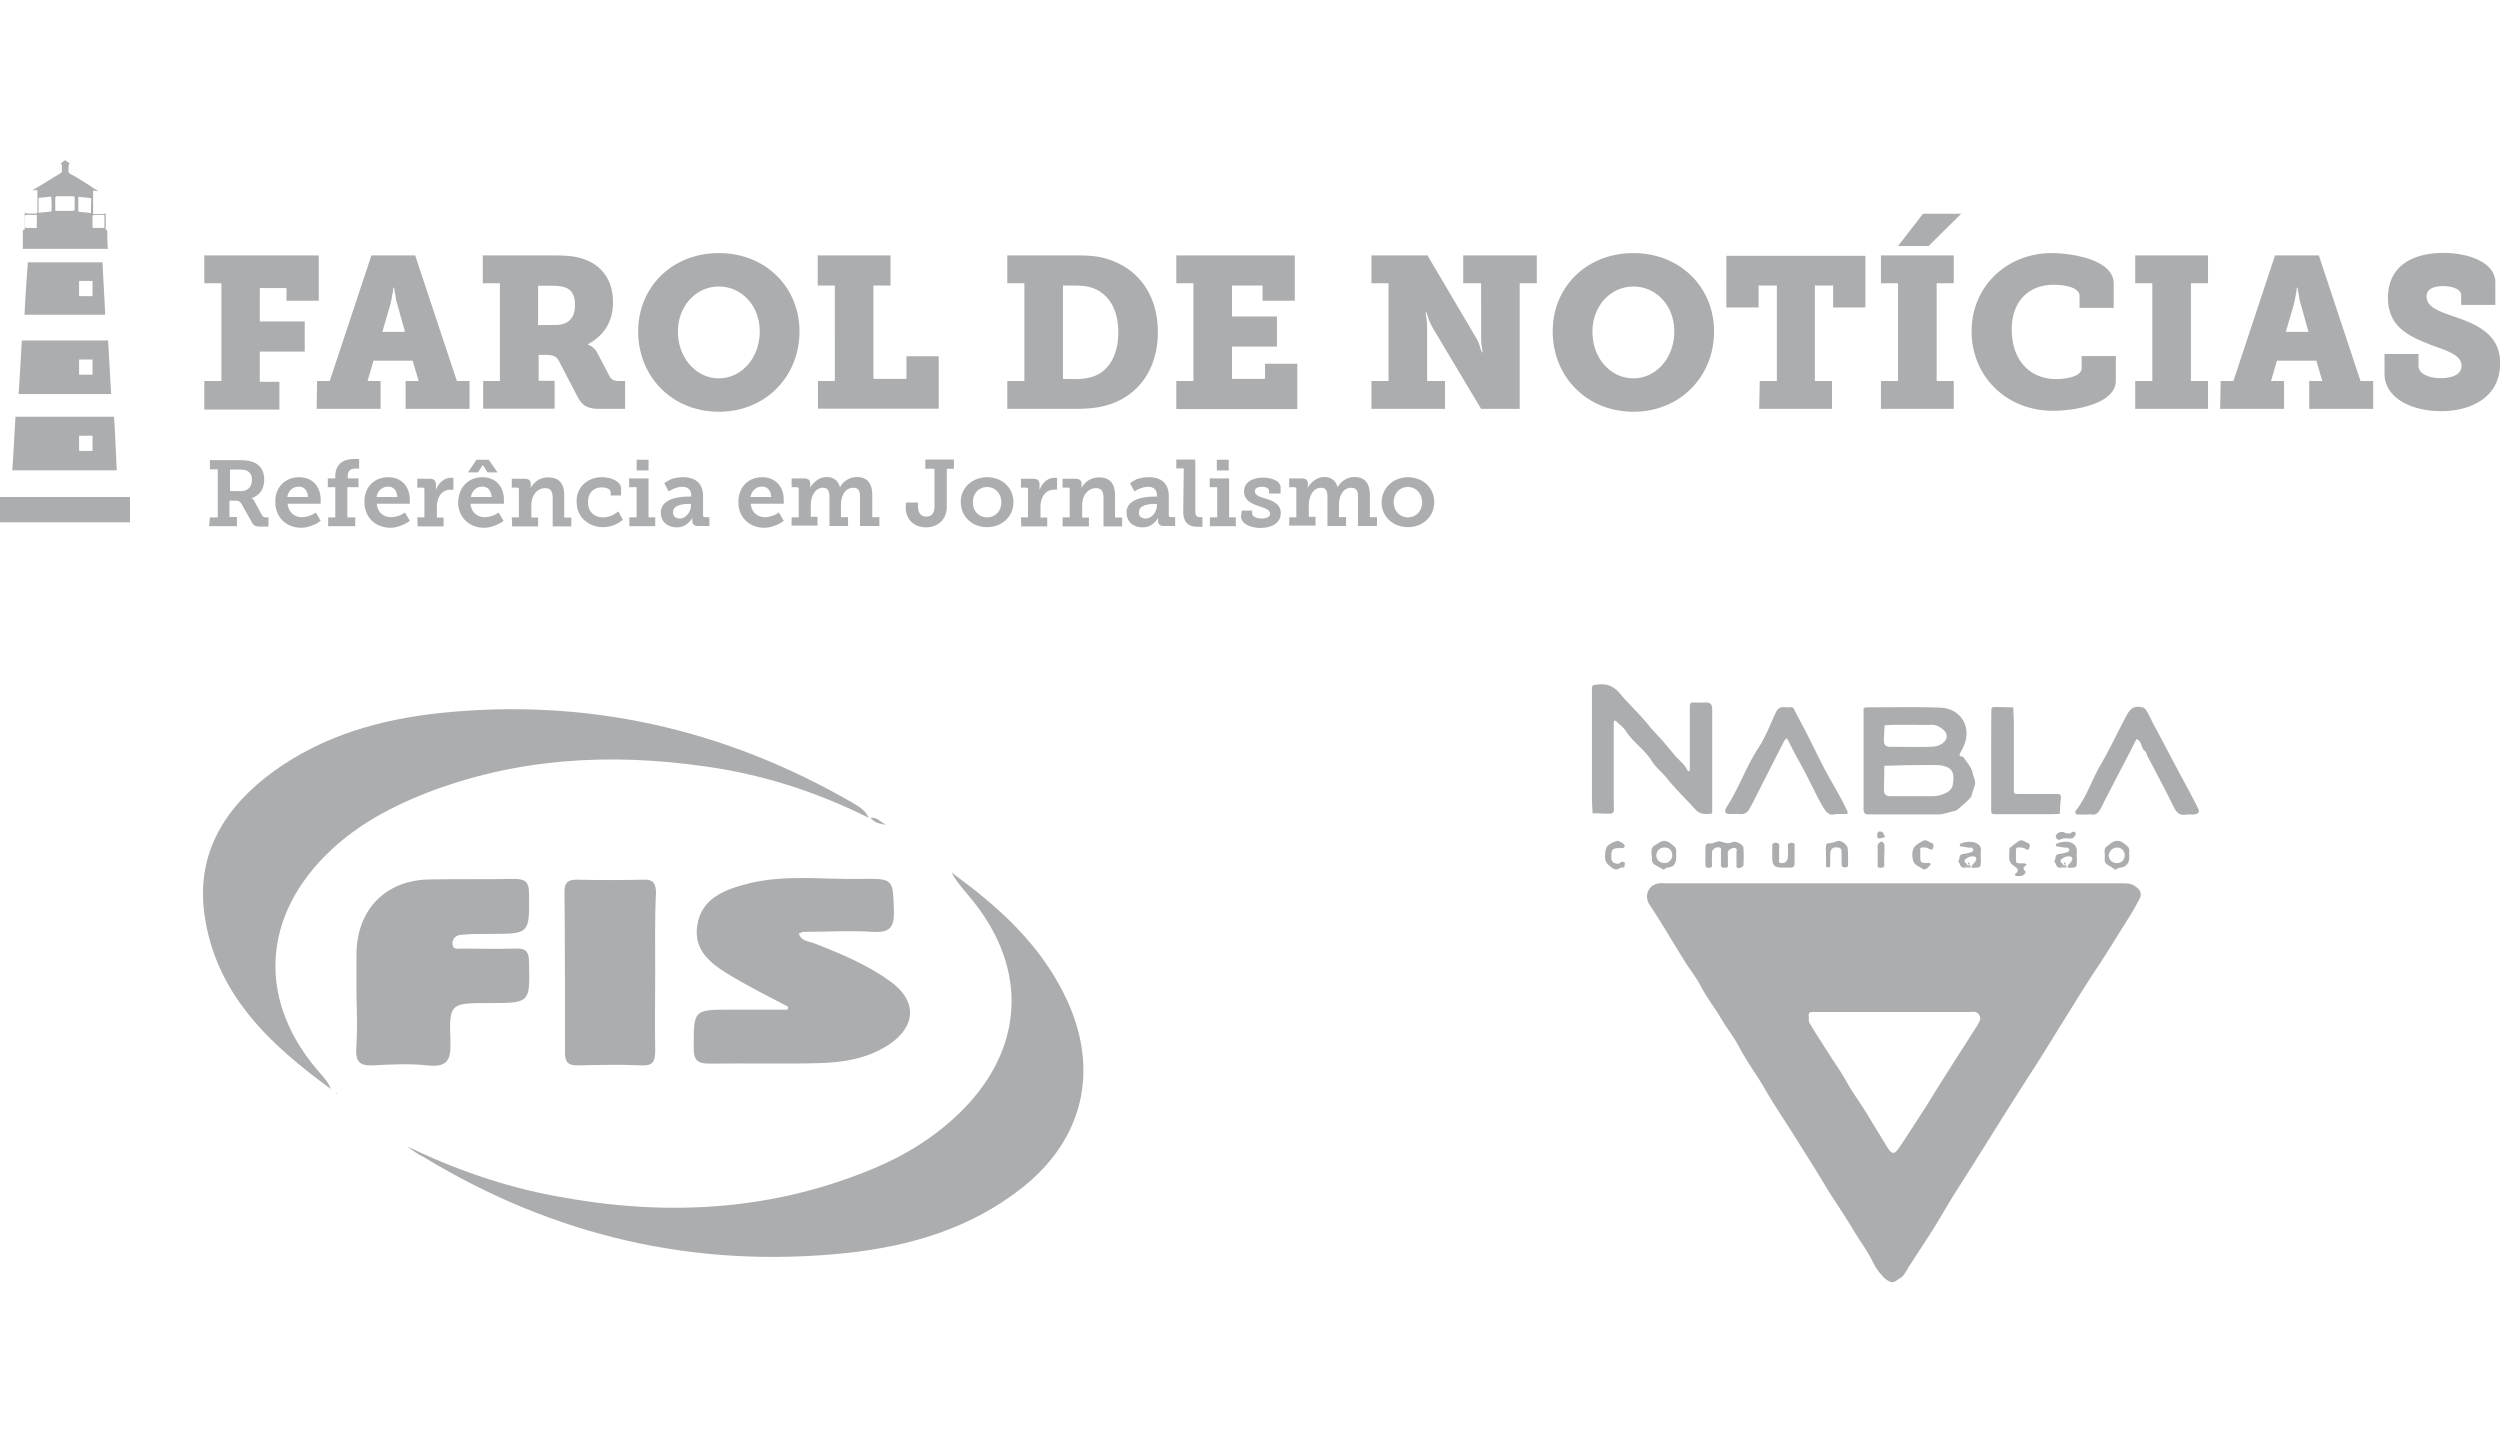 <svg xmlns="http://www.w3.org/2000/svg" viewBox="0 0 520 300"><path d="M42.495 79.25h3.556V58.917h-3.556v-5.793h23.81v9.428h-6.712v-2.636H54.04v6.95h9.348v6.272H54.04v6.272h4.075v5.792h-15.62V79.25zm23.45 0h2.636l8.669-26.126h9.108l8.668 26.126h2.637v5.793H84.36V79.25h2.717l-1.239-4.234H77.69l-1.238 4.234h2.716v5.793H65.865l.08-5.793zM84.24 69.024l-1.638-5.873c-.32-.998-.32-1.837-.48-2.397l-.16-.918h-.16c0 .32-.08.679-.08.918-.159.56-.239 1.399-.479 2.397l-1.717 5.873h4.714zm16.18 10.226h3.555V58.917h-3.556v-5.793H114.8c2.477 0 4.554.08 6.352.68 3.875 1.238 6.352 4.314 6.352 9.028 0 4.234-1.998 7.03-5.193 8.748v.08c.24.16.479.24.759.4.4.32.918.759 1.238 1.478l2.477 4.713c.4.76.998 1 2.077 1h1.158v5.792h-5.273c-2.556 0-3.635-.68-4.554-2.397l-3.875-7.43c-.479-1-1.158-1.399-2.716-1.399h-1.558v5.393h3.316v5.793H100.5V79.25h-.08zm15.14-11.665c2.476 0 4.034-1.238 4.034-4.114 0-1.478-.32-2.876-1.718-3.555-.759-.32-1.717-.48-3.076-.48h-2.876v8.19l3.635-.04zm33.955-14.94c9.747 0 16.778 7.11 16.778 16.299 0 9.347-7.03 16.698-16.778 16.698-9.747 0-16.778-7.35-16.778-16.698 0-9.188 7.03-16.299 16.778-16.299zm0 26.046c4.714 0 8.509-4.235 8.509-9.747 0-5.393-3.795-9.348-8.51-9.348-4.713 0-8.508 4.035-8.508 9.348 0 5.592 3.875 9.747 8.509 9.747zm20.573.559h3.555V59.396h-3.555v-6.272h15.14v6.272h-3.555v19.415h6.87v-4.714h6.712v10.906h-25.127V79.25h-.04zm39.428 0h3.555V58.917h-3.555v-5.793h14.062c2.476 0 4.554.08 6.511.68 6.352 1.837 10.746 7.19 10.746 15.3 0 7.35-3.715 12.743-9.587 14.86-2.317.839-4.714 1.079-7.59 1.079h-14.142V79.25zm13.902-.4c1.997 0 3.475-.239 4.873-.918 2.717-1.398 4.315-4.554 4.315-8.749 0-4.793-1.918-7.79-4.874-9.108-1.398-.559-2.636-.679-4.314-.679H221.1v19.415l2.317.04zm21.252.4h3.555V58.917h-3.555v-5.793h24.648v9.428h-6.712v-3.156h-6.351v6.432h9.347V72.1h-9.347v6.71h6.87v-3.155h6.712v9.427H244.67V79.25zm40.587 0h3.555V58.917h-3.555v-5.793h11.664l9.987 16.938c.4.68.76 1.398.92 2.077l.399 1.159h.16l-.16-1.238c-.16-.76-.16-1.558-.16-2.317V58.917h-3.715v-5.793h15.3v5.793h-3.556v26.126h-8.03L298 68.185c-.32-.68-.759-1.398-.919-2.078l-.4-1.158h-.16l.16 1.238c.16.76.16 1.558.16 2.317V79.25h3.716v5.793h-15.3V79.25zm54.488-26.605c9.747 0 16.778 7.11 16.778 16.299 0 9.347-7.03 16.698-16.778 16.698-9.747 0-16.778-7.35-16.778-16.698-.04-9.188 6.991-16.299 16.778-16.299zm0 26.046c4.714 0 8.509-4.235 8.509-9.747 0-5.393-3.795-9.348-8.509-9.348s-8.509 4.035-8.509 9.348c-.04 5.592 3.795 9.747 8.51 9.747zm26.285.559h3.556V59.396h-3.795v4.554h-6.711V53.204h28.922V63.95h-6.711v-4.554h-3.795V79.25h3.555v5.793h-15.14l.12-5.793zm25.208 0h3.555V58.917h-3.555v-5.793h15.14v5.793h-3.556V79.25h3.556v5.793h-15.14V79.25zm8.748-34.794h7.95l-6.791 6.711h-6.352l5.193-6.711zm26.765 8.189c3.875 0 12.903 1.238 12.903 6.352v5.033h-7.11v-2.477c0-1.837-3.236-2.317-5.354-2.317-5.193 0-8.748 3.396-8.748 9.268 0 6.632 3.955 10.347 9.268 10.347 1.398 0 5.273-.32 5.273-2.317v-2.477h7.11v5.113c0 4.874-8.588 6.272-13.062 6.272-9.748 0-16.938-7.19-16.938-16.538s7.35-16.259 16.658-16.259zm17.377 26.605h3.555V58.917h-3.555v-5.793h15.14v5.793h-3.555V79.25h3.555v5.793h-15.14V79.25zm17.777 0h2.636l8.669-26.126h9.108l8.669 26.126h2.636v5.793h-13.302V79.25h2.716l-1.238-4.234h-8.19l-1.238 4.234h2.717v5.793h-13.303l.12-5.793zm18.256-10.226l-1.638-5.873c-.32-.998-.32-1.837-.48-2.397l-.16-.918h-.159c0 .32-.08.679-.08.918-.16.56-.24 1.399-.48 2.397l-1.717 5.873h4.714zm22.889 4.673v2.397c0 1.638 2.078 2.557 4.635 2.557 2.556 0 4.314-.839 4.314-2.557 0-2.476-3.555-3.235-6.87-4.554-4.315-1.717-8.43-3.715-8.43-9.587 0-7.11 5.793-9.348 11.505-9.348 5.473 0 10.826 2.077 10.826 6.112v4.714h-7.11v-1.997c0-1.239-1.719-1.918-3.716-1.918-1.838 0-3.475.48-3.475 2.157 0 2.237 2.636 3.076 5.552 4.115 4.874 1.638 9.748 3.715 9.748 9.747 0 7.27-6.272 9.987-12.304 9.987-5.953 0-11.745-2.637-11.745-7.79v-4.114h7.07v.08zM43.654 107.613h1.638v-9.987h-1.638v-1.917h6.112c.998 0 1.837.08 2.636.32 1.558.478 2.557 1.717 2.557 3.714s-.999 3.316-2.637 3.875l.24.16c.16.16.32.32.4.56l1.558 2.875c.24.32.479.4.918.4h.4v1.917H54.2c-1.158 0-1.478-.24-1.917-1.078l-1.998-3.556c-.32-.479-.56-.759-1.318-.759h-1.239v3.396h1.558v1.918h-5.792l.16-1.838zm6.511-5.473c1.319 0 2.237-.839 2.237-2.317 0-.919-.32-1.558-1.078-1.917-.32-.16-.919-.24-1.558-.24h-1.918v4.474h2.317zm12.065-2.876c2.876 0 4.474 2.077 4.474 4.714v.799h-6.871c.16 1.837 1.478 2.796 2.956 2.796.839 0 1.478-.24 2.077-.48.32-.16.56-.319.839-.479l.999 1.718a7.1 7.1 0 0 1-1.079.68c-.759.319-1.718.758-2.956.758-3.316 0-5.393-2.397-5.393-5.193-.16-3.156 1.997-5.313 4.953-5.313zm1.837 4.114c-.08-1.398-.839-2.157-1.917-2.157-1.239 0-2.158.84-2.397 2.157h4.314zm4.195 4.235h1.478v-6.272h-1.558v-1.837h1.558v-.4c0-3.236 2.556-3.635 3.875-3.635h1.079v1.997h-.721c-.56 0-1.638.08-1.638 1.558v.48h2.237v1.837h-2.317v6.272h1.638v1.838h-5.632v-1.838zm12.503-8.349c2.876 0 4.474 2.077 4.474 4.714v.799h-6.87c.16 1.837 1.477 2.796 2.955 2.796.84 0 1.478-.24 2.078-.48.32-.16.559-.319.839-.479l.998 1.718a7.1 7.1 0 0 1-1.078.68c-.76.319-1.718.758-2.956.758-3.316 0-5.393-2.397-5.393-5.193-.12-3.156 1.957-5.313 4.953-5.313zm1.878 4.114c-.08-1.398-.84-2.157-1.918-2.157-1.238 0-2.157.84-2.397 2.157h4.315zm4.154 4.235h1.478v-5.792c0-.32-.16-.4-.4-.4h-1.078v-1.838h2.557c.919 0 1.318.4 1.318 1.239v1.119c.48-1.399 1.638-2.557 3.156-2.557h.48v2.476h-.56c-1.997 0-2.876 1.718-2.876 3.636v2.157h1.398v1.837h-5.393l-.08-1.877zm13.543-8.349c2.876 0 4.474 2.077 4.474 4.714v.799h-6.951c.16 1.837 1.478 2.796 2.956 2.796.839 0 1.478-.24 2.077-.48.32-.16.56-.319.839-.479l.999 1.718a7.1 7.1 0 0 1-1.079.68c-.759.319-1.718.758-2.956.758-3.316 0-5.393-2.397-5.393-5.193 0-3.156 2.077-5.313 5.033-5.313zm-1.24-3.635h2.557l1.837 2.636h-2.077l-.999-1.558-.998 1.558h-2.078l1.758-2.636zm3.156 7.75c-.08-1.399-.839-2.158-1.918-2.158-1.238 0-2.157.84-2.396 2.157h4.314zm4.195 4.234h1.478v-5.792c0-.32-.16-.4-.399-.4h-1.079v-1.838h2.637c.919 0 1.318.4 1.318 1.079v.879c.08-.32 1.159-2.237 3.635-2.237 2.158 0 3.316 1.158 3.316 3.795v4.554h1.478v1.837h-3.875v-5.872c0-1.238-.32-2.077-1.558-2.077-1.837 0-2.876 1.718-2.876 3.475v2.637h1.398v1.837h-5.393l-.08-1.877zm18.696-8.349c1.638 0 4.035.679 4.035 2.397v1.398h-2.158v-.68c0-.678-.998-.998-1.837-.998-1.838 0-2.876 1.238-2.876 3.076 0 2.077 1.398 3.156 3.155 3.156 1.399 0 2.557-.76 3.156-1.238l.92 1.717c-.68.68-2.238 1.558-4.116 1.558-2.876 0-5.472-1.997-5.472-5.193-.2-2.876 2.117-5.193 5.193-5.193zm5.793 8.349h1.477v-6.272h-1.558v-1.837h4.035v8.109h1.398v1.838H130.9v-1.838zm1.477-11.984h2.477v2.237h-2.477v-2.237zm10.666 7.67h.68v-.32c0-1.238-.84-1.718-1.838-1.718-.76 0-1.398.24-1.998.48-.32.16-.559.32-.838.479l-.92-1.718c.32-.24.68-.4 1.08-.679.678-.32 1.637-.56 2.876-.56 2.636 0 4.114 1.399 4.114 3.956v3.954c0 .32.16.4.4.4h.918v1.838h-2.317c-.918 0-1.238-.48-1.238-1.079v-.64c-.16.32-.4.68-.759 1-.48.479-1.238.998-2.477.998-1.717 0-3.315-.999-3.315-3.076 0-2.956 3.955-3.315 5.632-3.315zm-1.677 4.554c1.318 0 2.316-1.478 2.316-2.717v-.32h-.399c-.999 0-3.316.16-3.316 1.638-.08.84.44 1.399 1.399 1.399zm17.137-8.589c2.876 0 4.474 2.077 4.474 4.714v.799h-6.87c.159 1.837 1.477 2.796 2.955 2.796.84 0 1.478-.24 2.078-.48.32-.16.559-.319.838-.479l1 1.718a7.1 7.1 0 0 1-1.08.68c-.758.319-1.717.758-2.956.758-3.315 0-5.392-2.397-5.392-5.193-.08-3.156 1.957-5.313 4.953-5.313zm1.878 4.114c-.08-1.398-.84-2.157-1.918-2.157-1.238 0-2.157.84-2.397 2.157h4.315zm4.234 4.235h1.478v-5.872c0-.24-.16-.4-.4-.4h-1.078v-1.837h2.557c.918 0 1.318.399 1.318 1.078v.879c.48-.999 1.838-2.237 3.395-2.237 1.399 0 2.397.679 2.797 2.157.56-1.158 1.917-2.157 3.475-2.157 2.077 0 3.236 1.158 3.236 3.795v4.554h1.478v1.838h-4.035v-5.953c0-1.158-.16-1.997-1.398-1.997-1.718 0-2.556 1.718-2.556 3.555v2.557h1.478v1.838h-3.875v-5.953c0-1.078-.16-1.997-1.319-1.997-1.717 0-2.556 1.838-2.556 3.635v2.397h1.398v1.838h-5.393v-1.718zm23.809-3.076h2.476v.759c0 1.079.4 2.157 1.718 2.157.999 0 1.718-.56 1.718-2.157v-7.79h-1.917V95.59h5.952v1.917h-1.478v7.87c0 2.956-2.158 4.314-4.315 4.314-2.077 0-4.234-1.238-4.234-4.234l.08-.919zm16.858-5.273c3.076 0 5.472 2.157 5.472 5.193 0 3.076-2.476 5.193-5.472 5.193-3.076 0-5.473-2.157-5.473-5.193-.08-2.956 2.397-5.193 5.473-5.193zm0 8.349c1.637 0 2.956-1.238 2.956-3.156 0-1.838-1.319-3.156-2.956-3.156s-2.956 1.239-2.956 3.156c-.04 1.918 1.318 3.156 2.956 3.156zm7.03 0h1.478v-5.792c0-.32-.16-.4-.399-.4h-1.079v-1.838h2.557c.919 0 1.318.4 1.318 1.239v1.119c.48-1.399 1.638-2.557 3.156-2.557h.48v2.476h-.56c-1.997 0-2.876 1.718-2.876 3.636v2.157h1.398v1.837h-5.393l-.08-1.877zm8.669 0h1.478v-5.792c0-.32-.16-.4-.4-.4h-1.078v-1.838h2.637c.918 0 1.318.4 1.318 1.079v.879c.08-.32 1.158-2.237 3.635-2.237 2.157 0 3.316 1.158 3.316 3.795v4.554h1.478v1.837h-3.875v-5.872c0-1.238-.32-2.077-1.558-2.077-1.838 0-2.876 1.718-2.876 3.475v2.637h1.398v1.837h-5.473v-1.877zm18.935-4.314h.68v-.32c0-1.238-.84-1.718-1.838-1.718-.76 0-1.398.24-1.998.48-.32.16-.559.32-.839.479l-.918-1.718c.32-.24.679-.4 1.078-.679.68-.32 1.638-.56 2.876-.56 2.637 0 4.115 1.399 4.115 3.956v3.954c0 .32.16.4.4.4h.918v1.838h-2.317c-.918 0-1.238-.48-1.238-1.079v-.64c-.16.32-.4.68-.76 1-.478.479-1.237.998-2.476.998-1.718 0-3.315-.999-3.315-3.076 0-2.956 3.994-3.315 5.632-3.315zm-1.638 4.554c1.319 0 2.317-1.478 2.317-2.717v-.32h-.4c-.998 0-3.315.16-3.315 1.638-.12.84.4 1.399 1.398 1.399zm7.91-10.427h-1.558V95.59h3.955v10.586c0 .919.16 1.398.998 1.398h.48v1.997h-.919c-1.558 0-3.076-.479-3.076-3.235l.12-8.909zm5.472 10.187h1.479v-6.272h-1.558v-1.837h4.035v8.109h1.398v1.838h-5.393v-1.838h.04zm1.399-11.984h2.477v2.237h-2.477v-2.237zm5.193 10.586h2.157v.559c0 .68.92 1.079 1.998 1.079.998 0 1.717-.32 1.717-1 0-.838-.918-1.078-2.237-1.557-1.478-.48-3.156-1.159-3.156-3.076 0-2.157 2.158-2.876 3.955-2.876 1.478 0 3.635.559 3.635 2.077v1.238h-2.396v-.559c0-.48-.56-.839-1.478-.839-.76 0-1.478.24-1.478.919 0 .839.998 1.159 2.077 1.478 1.478.48 3.315 1.079 3.315 3.076 0 2.077-1.917 3.076-4.234 3.076-1.838 0-4.035-.759-4.035-2.397l.16-1.198zm9.868 1.398h1.477v-5.872c0-.24-.16-.4-.4-.4h-1.078v-1.837h2.557c.919 0 1.318.399 1.318 1.078v.879c.48-.999 1.838-2.237 3.396-2.237 1.398 0 2.396.679 2.796 2.157.56-1.158 1.917-2.157 3.475-2.157 2.078 0 3.236 1.158 3.236 3.795v4.554h1.478v1.838h-3.955v-5.953c0-1.158-.16-1.997-1.398-1.997-1.718 0-2.556 1.718-2.556 3.555v2.557h1.478v1.838h-3.875v-5.953c0-1.078-.16-1.997-1.319-1.997-1.717 0-2.556 1.838-2.556 3.635v2.397h1.398v1.838h-5.473v-1.718zm24.687-8.349c3.076 0 5.473 2.157 5.473 5.193 0 3.076-2.477 5.193-5.473 5.193-3.076 0-5.473-2.157-5.473-5.193.04-2.956 2.437-5.193 5.473-5.193zm0 8.349c1.638 0 2.956-1.238 2.956-3.156 0-1.838-1.318-3.156-2.956-3.156s-2.956 1.239-2.956 3.156c0 1.918 1.398 3.156 2.956 3.156zM23.72 86.68H3.227c-.24 3.716-.4 7.43-.68 11.146H24.28c-.16-3.675-.32-7.43-.559-11.146zm-4.474 7.111H16.45v-3.156h2.796v3.156zm3.236-22.97H4.545c-.24 3.715-.4 7.43-.679 11.146h19.255c-.24-3.795-.4-7.43-.64-11.146zm-3.236 7.11H16.45v-3.155h2.796v3.156zM5.104 65.468h16.778c-.16-3.715-.4-7.27-.559-10.905H5.783c-.24 3.595-.519 7.27-.679 10.905zm11.346-7.03h2.796v3.155H16.45v-3.156zm5.872-10.347c0-.08-.08-.24-.08-.24-.4 0-.24-.32-.24-.559v-2.876c-.919.16-1.837.08-2.636.08v-4.874c.32.08.679.08.998.16v-.08c-.4-.24-.918-.56-1.318-.839-1.398-.919-2.796-1.837-4.314-2.636-.4-.24-.56-.4-.48-.92 0-.399 0-.758.08-1.158 0 0 .16-.08.24-.08-.32-.24-.68-.479-.999-.759-.32.24-.679.48-.918.68.08.16.16.24.24.399 0 .32-.08.759 0 1.079 0 .32-.08.4-.32.559-.24.16-.48.32-.76.48-1.557.918-3.075 1.917-4.633 2.796-.08.08-.24.16-.48.32.4-.08.76-.08 1.079-.08v4.633c0 .08-.24.24-.32.24H5.823c-.16 0-.399-.08-.679-.16v2.876c0 .24.16.68-.32.68 0 0-.08.24-.08.319v3.635h17.698c-.12-1.198-.12-2.437-.12-3.675zM5.184 45.015c0-.08.16-.32.24-.32h2.237v2.717H5.424c-.08 0-.24-.16-.24-.32v-2.077zm5.553-1.238c0 .08-.16.24-.24.24-.839.08-1.637.16-2.476.24V41.3c0-.08.08-.16.16-.16.838-.08 1.637-.16 2.476-.24.08 1 .08 1.918.08 2.877zm4.794-.24c0 .16-.16.32-.24.32h-3.795V41.14c0-.08.16-.32.32-.32h3.395c.24 0 .32.16.32.4v2.317zm3.395.759c-.919-.08-1.717-.16-2.476-.24-.08 0-.16-.16-.16-.24V40.94c.919.08 1.638.16 2.476.24.08 0 .16.16.24.24-.08.879-.08 1.797-.08 2.876zm2.797 3.116h-2.317c-.08 0-.16-.16-.16-.24v-2.157c0-.08.16-.32.24-.32h2.237v2.717zM-.009 103.378v5.274h27.045v-5.274H-.01z" fill="#ABADAF"/><g fill="#ABADAF"><path d="M84.63 238.417c9.91 4.796 20.187 8.38 30.991 10.383 22.03 4.163 43.745 3.267 64.774-5.218 7.431-2.951 14.072-6.957 19.764-12.65 12.755-12.859 13.65-29.092 2.425-43.27-1.529-1.95-3.373-3.794-4.691-6.219 2.266 1.74 4.69 3.479 6.852 5.323 7.115 5.903 13.176 12.65 17.129 21.135 6.851 14.705 3.478 29.093-9.276 39.16-10.594 8.38-23.138 12.122-36.314 13.545-31.623 3.373-61.085-3.479-88.227-19.975-1.265-.58-2.372-1.476-3.426-2.214zm96.081-68.305c-11.226-5.587-22.346-9.065-34.047-10.7-19.87-2.845-39.265-1.739-58.133 5.587-7.22 2.846-13.861 6.43-19.5 11.648-14.81 13.756-15.707 31.834-2.162 46.907.738.896 1.529 1.74 1.95 2.952-12.754-9.276-23.98-19.765-26.3-36.314-1.739-12.754 4.27-22.347 14.284-29.673 10.382-7.536 22.346-10.91 34.89-12.227 30.516-3.162 59.135 3.373 85.592 18.657 1.213.791 2.425 1.213 3.426 3.163z"/><path d="M163.899 209.377c-3.69-1.95-7.432-3.795-11.016-5.903-4.269-2.53-8.749-5.218-7.853-11.016s6.009-7.536 10.91-8.748c7.642-1.845 15.39-.738 23.137-.896 6.852-.106 6.641 0 6.852 6.64.105 3.479-.896 4.586-4.374 4.375-4.797-.316-9.593 0-14.494 0-.211 0-.422.21-.896.316.421 1.634 2.055 1.634 3.162 2.056 5.587 2.16 11.12 4.48 15.917 7.958 5.587 4.058 5.323 9.381-.422 13.176-4.374 2.846-9.487 3.69-14.494 3.795-7.642.21-15.284 0-22.768.105-2.53 0-3.268-.738-3.268-3.267 0-7.959-.105-7.959 7.853-7.959h11.543c.21.053.21-.263.21-.632zm-89.757-2.372v-8.38c0-9.381 6.009-15.6 15.285-15.706 5.797-.105 11.648 0 17.445-.105 2.161 0 3.162.421 3.162 2.951.106 8.485.211 8.485-8.169 8.485-2.055 0-4.058 0-6.114.211-.896.106-1.633.738-1.633 1.74 0 1.423 1.106 1.106 1.95 1.106 3.689 0 7.326.106 11.015 0 1.95-.105 2.951.317 2.951 2.741.211 8.59.317 8.59-8.38 8.59-8.063 0-8.274 0-7.958 8.17.105 3.795-.738 5.218-4.796 4.796-3.795-.421-7.642-.21-11.437 0-2.74.106-3.479-.896-3.373-3.478.263-3.69.158-7.432.052-11.121.106 0 0 0 0 0zm62.139-4.585c0 5.323-.105 10.699 0 16.022 0 2.16-.316 3.268-2.846 3.162-4.48-.21-8.854-.105-13.281 0-1.95 0-2.636-.632-2.636-2.635 0-11.12 0-22.347-.105-33.468 0-1.739.527-2.53 2.424-2.53 4.691.106 9.382.106 14.073 0 2.055-.105 2.53.897 2.53 2.741-.264 5.482-.159 11.121-.159 16.708zm44.747-32.308c1.423-.211 1.844.738 3.267 1.423-1.844-.211-2.53-.633-3.267-1.423zM70.084 227.296v.211l-.21-.105zm12.807 9.804l.106-.106-.106.105z"/></g><g fill="#ABADAF"><path d="M443.827 184.167c-.763-.436-1.562-.436-2.397-.436h-94.66c-.509 0-1.053-.073-1.67 0-2.252.29-3.232 2.614-1.961 4.502a119.434 119.434 0 0 1 2.687 4.212c1.56 2.542 3.086 5.048 4.647 7.59 1.053 1.67 2.324 3.23 3.232 4.974 1.27 2.469 3.014 4.647 4.357 6.971 1.126 1.888 2.47 3.595 3.522 5.483 1.561 3.086 3.667 5.846 5.41 8.86 1.67 2.94 3.595 5.773 5.41 8.642 2.615 4.139 5.266 8.35 7.807 12.563 1.816 2.868 3.74 5.7 5.483 8.642 1.27 2.106 2.796 4.066 3.849 6.318a12.155 12.155 0 0 0 1.96 2.868c.509.617 1.199 1.126 1.961 1.344.364.145 1.053-.364 1.49-.69.98-.436 1.343-1.344 1.887-2.179.29-.617.763-1.126 1.053-1.67 1.489-2.324 3.014-4.575 4.503-6.972 1.815-2.94 3.522-6.027 5.41-8.86 2.614-4.139 5.192-8.205 7.734-12.309a1130.17 1130.17 0 0 1 7.734-12.163c2.47-3.85 4.793-7.734 7.226-11.583 2.033-3.305 4.14-6.681 6.318-9.913 1.561-2.396 3.086-4.902 4.647-7.371 1.126-1.815 2.252-3.522 3.232-5.41 1.017-1.598.654-2.506-.871-3.413zm-31.99 27.958c-.072.291-.29.69-.435.98-1.961 3.087-3.922 6.101-5.846 9.151a365.85 365.85 0 0 0-4.358 6.972 570.526 570.526 0 0 1-5.555 8.569c-1.67 2.541-1.96 2.796-3.595 0-1.198-1.961-2.396-3.922-3.594-5.919-1.416-2.324-3.087-4.575-4.43-6.971-1.053-1.961-2.397-3.74-3.595-5.701-1.343-2.106-2.796-4.285-4.067-6.463-.218-.363-.072-.908-.145-1.344-.073-.69.145-.907.908-.907h32.461c.436 0 .908-.073 1.344 0 .617.217 1.125.98.907 1.633zm-65.067-50.18c1.815 2.251 3.921 4.284 5.846 6.39.69.763 1.416.98 2.396.98 1.343-.072 1.126 0 1.126-1.125v-20.878c-.073-.835-.436-1.198-1.271-1.198s-1.743.072-2.542 0c-.762-.073-.835.29-.835.98v12.781c0 .218-.073.436-.145.617-.146-.145-.363-.217-.436-.363-.508-1.198-1.67-1.96-2.47-2.94-.834-.981-1.67-1.961-2.468-2.942-1.053-1.198-2.179-2.251-3.16-3.522-1.815-2.251-3.993-4.212-5.845-6.463-1.271-1.489-2.614-2.106-4.575-1.888-1.271.145-1.271.072-1.271 1.416v21.786c0 1.198.073 2.396.145 3.595 1.198 0 2.47.072 3.668.072h.217c.218-.145.509-.29.509-.508.072-.508 0-1.053 0-1.67v-16.667c0-.218.145-.363.145-.617.145.145.363.218.508.363.618.617 1.344 1.126 1.816 1.816 1.416 2.323 3.849 3.848 5.337 6.172.908 1.489 2.324 2.542 3.305 3.813zm41.756 7.443h15.033c.29 0 3.376-.762 3.522-.907.907-.835 1.888-1.562 2.687-2.47.363-.362.435-1.052.617-1.56.145-.51.436-1.126.436-1.671s-.29-1.126-.436-1.67c-.218-1.489-1.27-2.542-2.106-3.74-.908 0-.763-.363-.436-.98.69-1.199 1.198-2.397 1.198-3.922-.072-2.941-2.25-5.12-5.337-5.265-5.12-.218-10.203-.073-15.323-.073-.617 0-.835.146-.763.763v20.66c.11.509.255.835.908.835zm17.683-6.317c-.145 1.125-.98 1.742-2.033 2.105-.835.364-1.67.436-2.542.436h-8.351c-.98 0-1.416-.363-1.416-1.27 0-1.67.072-3.377.072-5.048 1.562-.072 3.232-.072 4.793-.145h1.126c1.815 0 3.522-.073 5.338 0 .617 0 1.27.218 1.888.436 1.488.762 1.27 2.215 1.125 3.486zm-14.342-9.768c.072-.835.072-1.67.145-2.469.763 0 1.489-.073 2.251-.073h3.014c1.416 0 2.941.073 4.357 0 .908-.072 1.562.29 2.251.763 1.67 1.198 1.126 2.614-.29 3.377-.69.363-1.561.435-2.324.435-2.614.073-5.265 0-7.88 0-1.27 0-1.488-.29-1.56-1.56.036-.182.036-.328.036-.473zm-31.953 16.013c.617 0 1.27-.073 1.888 0 1.198.145 1.815-.436 2.251-1.416.145-.218.29-.436.436-.763l6.536-12.854c.072-.217.29-.363.363-.508.29-.29.29-.218.508.145a90.722 90.722 0 0 0 2.397 4.575c1.67 2.942 3.013 6.028 4.647 8.933.763 1.343 1.416 2.396 2.941 1.888h1.562c1.053 0 1.053-.073.617-.98-.908-1.889-1.888-3.668-2.941-5.483-1.888-3.232-3.45-6.609-5.12-9.913-.908-1.816-1.888-3.522-2.796-5.338-.217-.435-.363-.508-.762-.508-.363 0-.763.073-1.126 0-1.053-.145-1.561.29-2.033 1.27-1.126 2.47-2.106 5.048-3.595 7.3-2.542 3.92-4.067 8.423-6.608 12.308-.509.944-.218 1.344.835 1.344zm97.238-1.271c-1.125-2.251-2.323-4.43-3.522-6.681-1.815-3.377-3.522-6.681-5.337-10.058-.618-1.053-1.053-2.179-1.67-3.232-.218-.363-.509-.835-.908-.907-1.562-.436-2.47 0-3.305 1.488-1.888 3.522-3.594 7.226-5.628 10.676-1.742 3.086-2.795 6.463-5.047 9.331-.218.29 0 .763.436.763h1.67c.363 0 .763-.073 1.126 0 1.053.145 1.489-.363 2.033-1.344 1.961-3.921 3.994-7.734 6.028-11.655.435-.908.907-1.816 1.343-2.687 1.198.363.908 1.888 1.816 2.542.218.145.29.508.363.762 1.888 3.595 3.849 7.226 5.628 10.893.617 1.198 1.27 1.743 2.614 1.489.436-.073.908 0 1.344 0 1.234-.11 1.452-.436 1.016-1.38zm-42.991-10.095v10.204c0 1.198 0 1.198 1.271 1.198h9.985c.98 0 1.961 0 3.014-.072.073-1.053.073-2.106.218-3.16.145-.98-.363-.98-1.053-.98h-7.662c-1.052 0-1.052 0-1.052-1.125v-13.217c0-1.199-.073-2.397-.146-3.668-1.27 0-2.614-.072-3.921-.072-.509 0-.618.29-.618.69-.036 3.45-.036 6.826-.036 10.203zm-59.439 18.628v3.231c0 .436.145.69.617.69.617 0 .835-.145.762-.762-.072-.617 0-1.198 0-1.888 0-.29-.072-.69.073-.908.29-.436.69-.763 1.343-.69.618.073.436.508.436.835v2.796c0 .508.29.617.763.617.435 0 .762-.072.69-.617v-1.343c0-.436-.073-.908 0-1.344.072-.436.907-.908 1.416-.835.617.145.363.617.363.908v2.796c0 .617.435.508.835.435a1.57 1.57 0 0 0 .617-.435c.073-1.199.073-2.47 0-3.668 0-.762-1.561-1.488-2.178-1.27-1.053.363-1.053.363-2.542-.073a.9.9 0 0 0-.617 0c-.436.072-.836.29-1.199.363-1.307.036-1.307.036-1.38 1.162zm-10.494 3.304c.617.363 1.27.69 1.888 1.053.436-.762 1.489-.29 2.106-1.053.436-.69.436-1.198.436-1.96-.073-.618.218-1.272-.436-1.889-.617-.508-1.27-1.125-2.033-1.125-.69 0-1.271.508-1.961.907-.835.436-.763 1.271-.69 2.034.145.762-.145 1.597.69 2.033zm1.924-3.595c1.053 0 1.562.509 1.67 1.49.073.907-.69 1.742-1.488 1.742-1.126 0-1.816-.617-1.816-1.67.073-.872.763-1.562 1.634-1.562zm92.119 3.523c.617.363 1.198.762 1.816 1.125.617-.69 1.488-.29 2.178-.98s.617-1.344.617-2.106c-.072-.69.218-1.344-.435-1.888-.618-.509-1.271-1.126-2.106-1.053-.835 0-1.416.617-2.106 1.125-.69.509-.436 1.271-.436 1.888.036.618-.254 1.38.472 1.888zm2.179-3.523c.835 0 1.561.836 1.488 1.67-.072.981-.69 1.562-1.67 1.562-.908 0-1.561-.617-1.67-1.561.145-.98.799-1.67 1.852-1.67zm-67.755-.98c-.508 0-.835.073-.835.763.073.762.073 1.56 0 2.323-.073.763-.617 1.199-1.344 1.126-.762-.073-.435-.69-.435-1.053-.073-.835 0-1.743 0-2.542 0-.508-.29-.617-.763-.617-.436 0-.69.145-.69.617v2.796c.073 1.271.509 1.67 1.743 1.743h1.416c1.489 0 1.489 0 1.489-1.67v-2.796c.109-.4 0-.617-.581-.69zm35.003.29c-.073.073-.073.436 0 .436.69.073 1.27.218 1.96.29.146 0 .364-.072.436 0 .146.073.364.291.364.436 0 .146-.146.364-.29.436a8.87 8.87 0 0 1-1.89.436c-.98.145-.507 1.053-.98 1.489.436.435.291 1.488 1.417 1.343l.435-.436c.073-.508-.98-.69-.29-1.343.436-.436 1.416-.763 2.033-.436.146.073.218.436.146.617-.218.436-.618.836-.908 1.199v.435c1.888 0 1.888 0 1.888-1.743 0-.508-.073-1.053 0-1.56.145-1.126-.363-1.671-1.344-1.962-.798-.29-2.614-.072-2.977.363zm22.766-.435c-.617-.218-2.396 0-2.795.435-.073.073-.073.436 0 .436.69.073 1.27.218 1.96.29.146 0 .363-.072.436 0 .145.073.363.291.363.436 0 .146-.145.364-.29.436a8.87 8.87 0 0 1-1.888.436c-.98.145-.509 1.053-.98 1.489.435.435.29 1.488 1.415 1.343l.436-.436c.073-.508-.98-.69-.29-1.343.435-.436 1.416-.763 2.033-.436.145.073.218.436.145.617-.218.436-.617.836-.908 1.199v.435c1.888 0 1.888 0 1.888-1.743 0-.508-.072-1.053 0-1.56 0-1.2-.544-1.744-1.525-2.034zm-50.652 5.047c0 .073.363.218.508.218.073 0 .363-.145.363-.218v-2.324c0-1.343.509-1.815 1.816-1.561.218 0 .508.29.508.508.073 1.053 0 2.179.073 3.232 0 .145.363.363.617.363s.69-.145.69-.29c0-1.199.073-2.47-.073-3.668-.072-.835-1.561-1.888-2.251-1.489-.69.29-1.27.363-1.888.436-.145 0-.363.29-.363.436-.073.69 0 1.343 0 2.106v2.25zm40.522-3.922c.29 0 .617.073.835.218.363.29.763.363.908-.072.072-.29.363-.908-.363-1.126-.509-.145-1.053-.762-1.67-.436-.763.436-1.417 1.053-2.107 1.562.146 1.198-.508 2.614.836 3.594.617.436 1.56.98.29 1.816 0 0 .145.363.218.363.436 0 .98.073 1.343-.073.363-.145.98-.617.509-1.053-.509-.617-.073-.762.145-.98.073-.145.218-.218.29-.29-.145-.073-.29-.218-.508-.218-.218-.073-.436 0-.69 0-1.053-.073-1.053-.073-1.053-1.126v-1.126c-.036-1.053.037-1.125 1.017-1.053zm-83.84-1.416c-.218.073-.436.146-.69.218-1.67.69-1.888 1.198-1.96 3.087 0 1.198.616 1.742 1.56 2.396 1.054.835 1.67-.508 2.397-.073.073-.363.218-.762.145-1.053 0-.072-.617-.29-.69-.217-.363.508-.98.508-1.416.29-.69-.29-.69-.908-.69-1.561.073-1.271.218-1.49 1.562-1.562h.907c.073 0 .218-.145.29-.29s0-.363-.072-.436c-.326-.363-.835-.58-1.343-.799zm63.833 1.416c.29 0 .617.073.835.218.363.218.763.363.908-.072.073-.29.29-.908-.363-1.126-.509-.145-1.053-.762-1.67-.436-.763.436-1.743.908-2.034 1.67-.363.763-.29 1.889 0 2.688.29.69 1.198 1.053 1.888 1.488.146.145.618.145.763 0 .363-.218.69-.617.98-.98-.072-.073-.218-.218-.29-.218-.146-.073-.29 0-.436 0-1.489-.073-1.489-.073-1.489-1.67v-.69c-.072-.872.037-.944.908-.872zm-9.223 4.213c.509 0 .908-.073.835-.763-.072-.617 0-1.198 0-1.816 0-.762.073-1.488 0-2.25 0-.219-.435-.69-.617-.618-.29.072-.617.363-.762.69-.073.145 0 .435 0 .69v3.45c-.073.326 0 .616.544.616zm36.528-6.391c.218.617.618.69 1.271.363.617-.218 1.344 0 2.033-.073.436-.072.98-.907.763-1.198-.29-.363-.617-.218-.98.073-.146.145-.509.072-.763.072-.363-.072-.69-.218-.762-.29h-.436c-.617 0-1.307.617-1.126 1.053zm-36.092-1.053c-.29-.073-.98-.363-1.053.436 0 .29-.218.835.363.907.363 0 .763-.145 1.27-.29-.253-.436-.435-.98-.58-1.053z"/><path d="M409.223 179.991c-.145.218-.436.29-.617.436h1.416a1.497 1.497 0 0 1-.29-.436h-.509zm19.898 0c-.145.218-.436.29-.617.436h1.416a1.497 1.497 0 0 1-.29-.436h-.509zm-19.462-.181c0-.218 0-.436-.146-.436s-.145.218-.217.435c.145 0 .29-.072.363 0zm.072.181h.29a.543.543 0 0 0-.29-.145c-.072.036-.072.036 0 .145z"/><path d="M409.296 179.882s0-.073.072-.073c-.072 0-.145.073-.218.146h.146c-.073.036 0 .036 0-.073zm20.334-.072c0-.218 0-.436-.146-.436s-.145.218-.218.435c.145 0 .218-.072.363 0zm0 .181h.29a.55.55 0 0 0-.29-.145v.145z"/><path d="M429.194 179.882s0-.073.072-.073c-.072 0-.145.073-.218.146h.146v-.073z"/></g></svg>